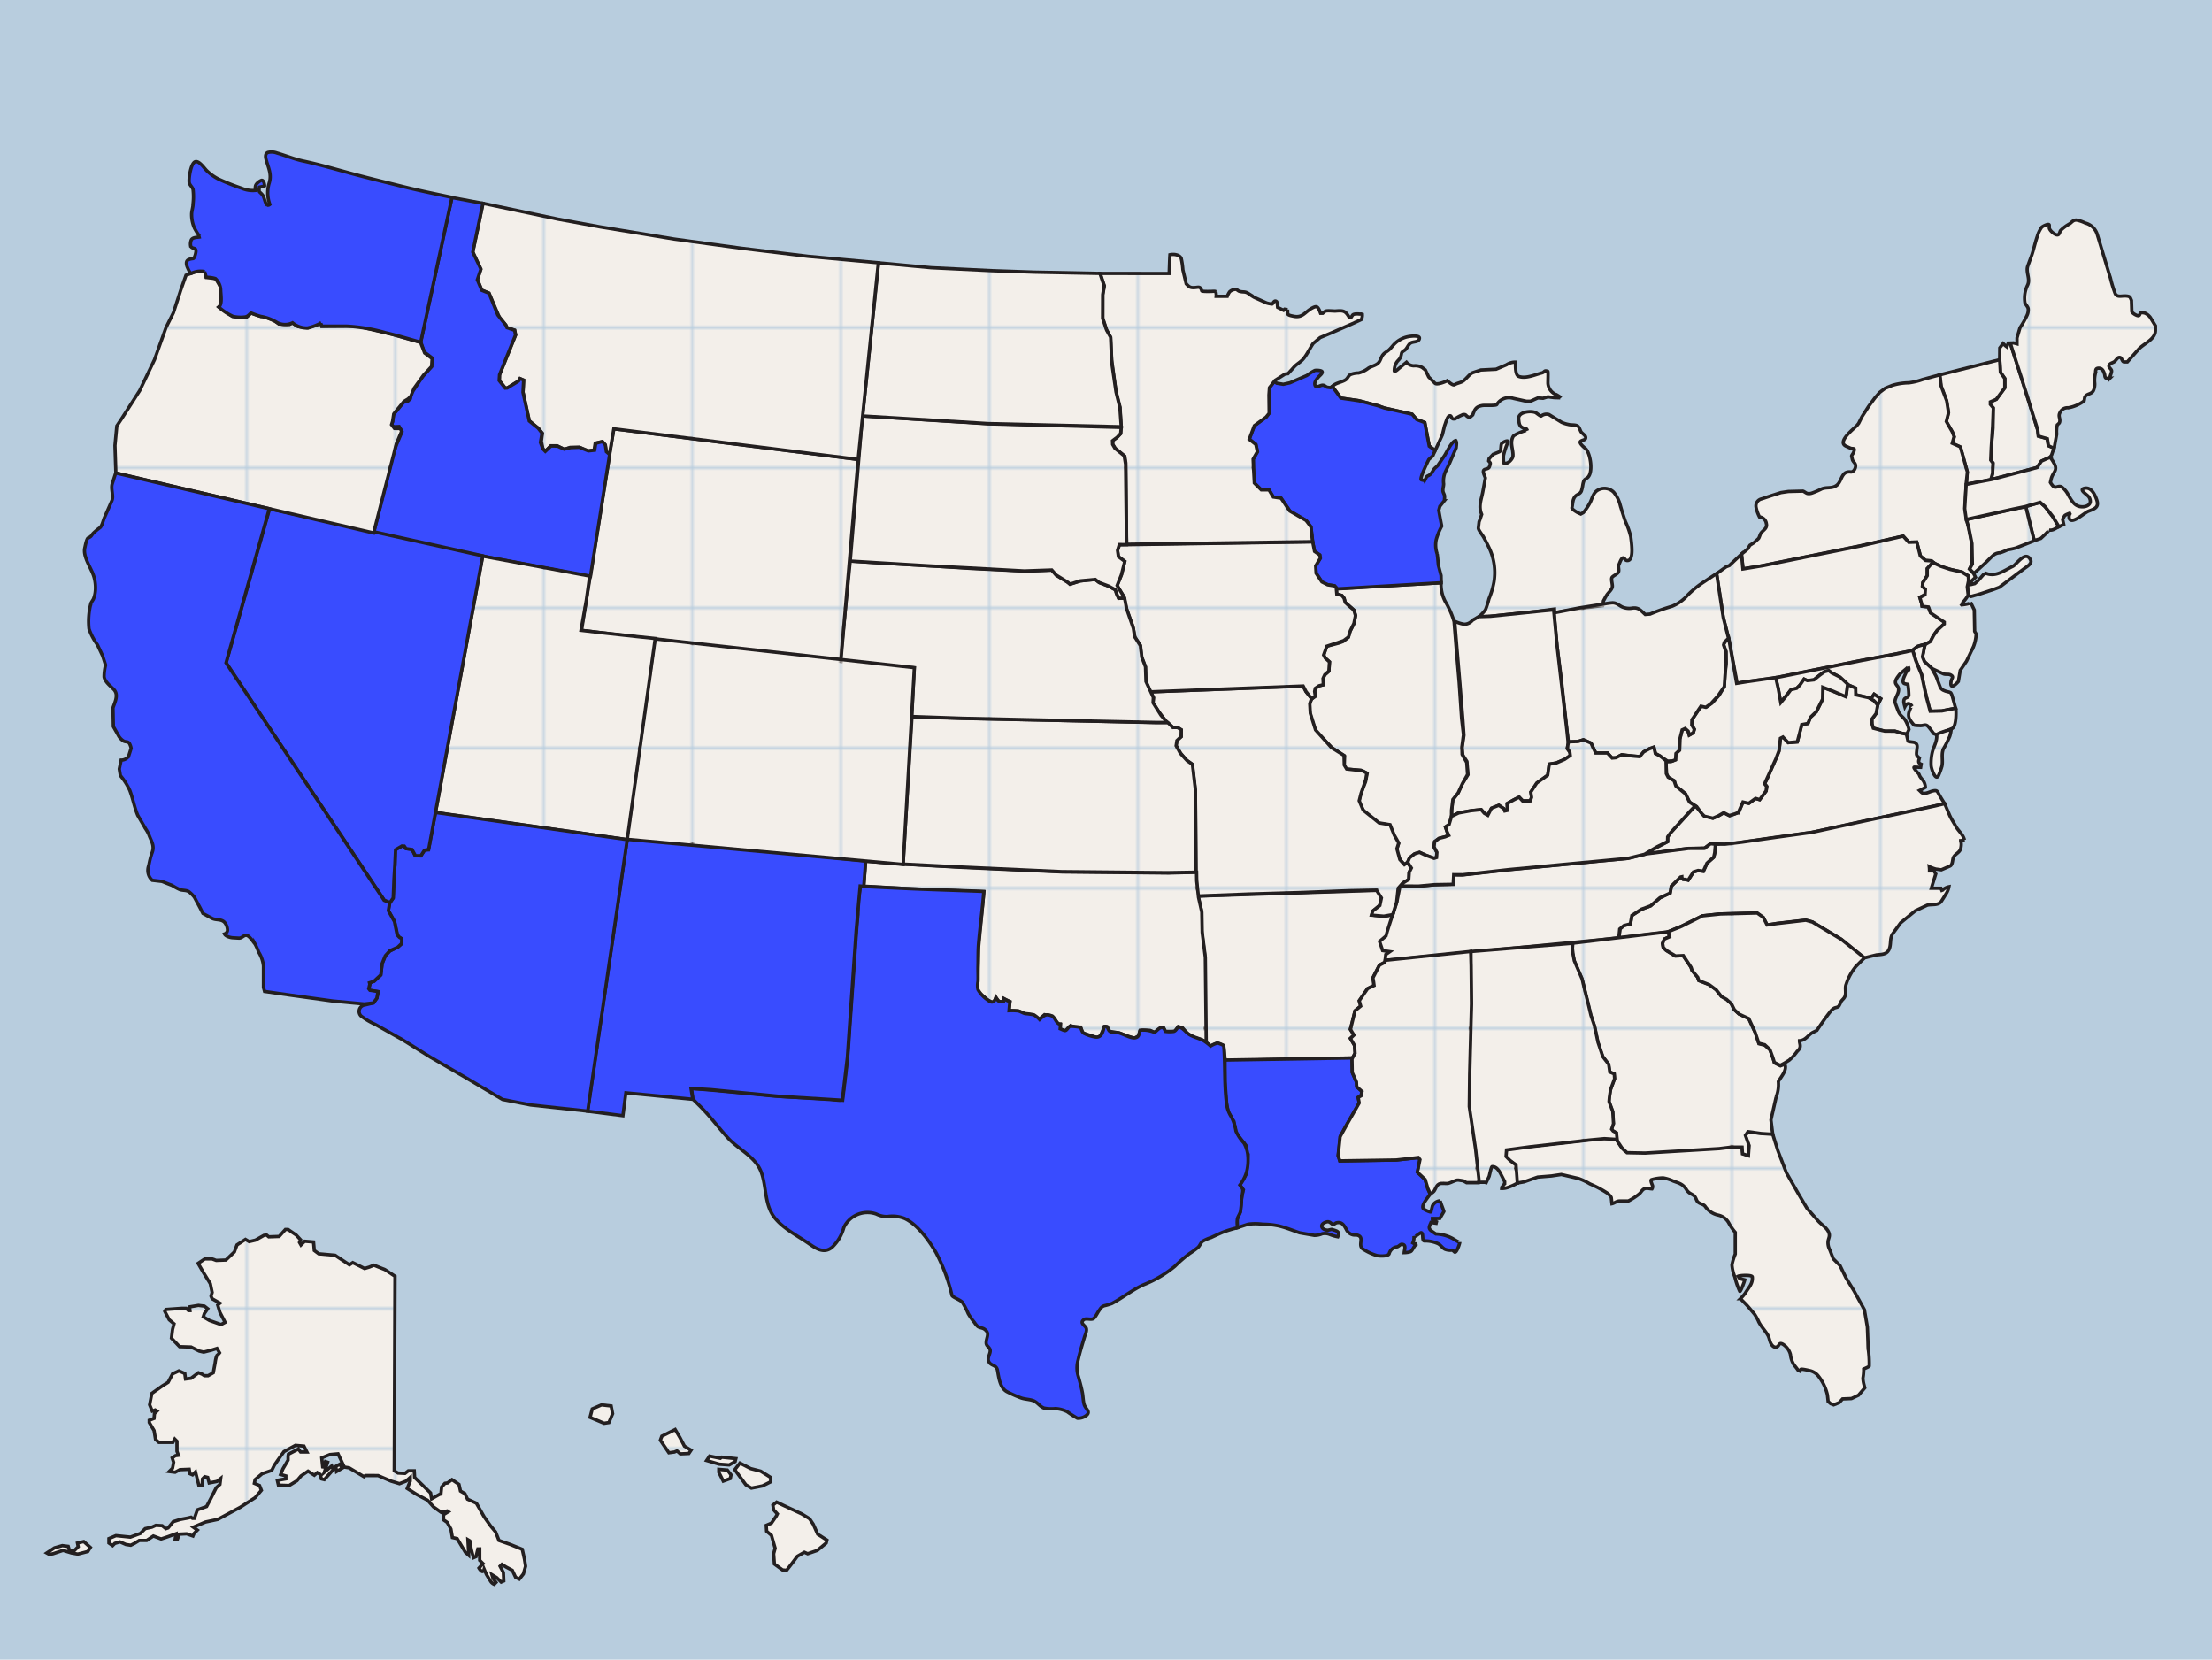 <svg id="Layer_1" data-name="Layer 1" xmlns="http://www.w3.org/2000/svg" xmlns:xlink="http://www.w3.org/1999/xlink" viewBox="0 0 333.119 249.919"><defs><style>.cls-1{fill:none;}.cls-2{fill:#f3efea;}.cls-3{fill:#b8cdde;}.cls-4,.cls-6{fill:#394cff;}.cls-5,.cls-6{stroke:#231f20;stroke-width:0.5px;}.cls-5{fill:url(#New_Pattern_Swatch_1);}</style><pattern id="New_Pattern_Swatch_1" data-name="New Pattern Swatch 1" width="52.35" height="49.225" patternTransform="translate(37.367 28.452) scale(0.422)" patternUnits="userSpaceOnUse" viewBox="0 0 52.35 49.225"><rect class="cls-1" width="52.35" height="49.225"/><rect class="cls-2" width="52.35" height="49.225"/></pattern></defs><title>Origin_and_Scope_of_Community_Property</title><rect class="cls-3" width="333.119" height="249.919"/><rect class="cls-4" x="30.528" y="31.434" width="37.948" height="9.306"/><path id="HI" class="cls-5" d="M88.858,213.438l2.118.888.724-.111.557-1.331-.223-1.165-1.449-.166-1.393.61Zm10.59,3.44,1.282,1.886.836-.111.39-.166.5.444,1.282-.056.334-.5-1-.61-.669-1.277-.725-1.22-2.006,1Zm6.967,3.052.446-.666,1.616.333.223-.167,2.118.222-.112.444-.892.5-1.5-.111Zm1.839,1.776.669,1.331,1.059-.388.112-.555-.558-.721-1.282-.111Zm2.4-.389.78-1,1.616.832,1.505.388,1.5.944v.665l-1.226.61-1.672.333-.836-.5Zm5.741,5.326.557-.444,1.17.555,2.62,1.22,1.171.721.557.832.669,1.5,1.393.888-.112.443-1.337,1.11-1.449.5-.5-.222-1.059.61-.836,1.109-.78,1-.613-.056-1.226-.888-.112-1.554.223-.832-.557-1.942-.725-.61-.056-.888.781-.333.724-1.055.167-.333-.558-.61Z"/><path id="AK" class="cls-5" d="M59.485,192.189l-.112,29.295.558.333,1.059.056.5-.389h.892l.056,1,2.4,2.33L65,225.7l1.171-.665.223-.056.111-1.054.5-.555.39-.055.669-.5,1.059.721.223,1,.669.388.39.832,1.338.61,1.171,2.053.947,1.331.78.943.5,1.276,1.728.61,1.783.721.334,1.5.167,1.054-.334,1.165-.613.777-.557-.278-.5-1.054-.947-.5-.613-.389-.279.278.5.943.056,1.276-.39.166-.669-.666-.724-.444.167.555.446.61-.279.278a1.177,1.177,0,0,1-.446-.333c-.167-.222-.725-1.165-.725-1.165l-.334-.777s-.112.444-.335.333a1.524,1.524,0,0,1-.446-.5l.613-.666-.5-.5v-1.72H71.97l-.279,1.165-.39.167-.334-1.276-.223-1.276-.279-.166.111,1.942v.389l-.5-.444-1.226-2.053-.724-.166-.223-1.277-.557-1-.557-.389v-.777l.724-.444-.167-.111-.892.221-1.17-.832-.892-1-1.672-.887-1.393-.888.446-1.11v-.554l-.613.554-1,.389-1.282-.389-1.951-.832H55.027l-.223.167-2.23-1.332-.724-.111-.948-2-1.226.111-1.226.5.167,1.554.39-1,.334.111-.5,1.5,1.115-.943.223.555-1.338,1.5-.446-.111-.167-.666-.446-.277-.446.388-.947-.61-1.059.721-.613.721-1.17.721-1.616-.056-.167-.721,1.282-.222v-.444l-.78-.222.334-.832.78-1.332v-.61l.056-.277,1.5-.777.334.443h.948l-.446-.887-1.282-.111-1.728.943-.836,1.165-.613.888-.39.777-1.449.5-1.059.888-.111.554.78.333.279.721-.947,1.109-2.229,1.443-2.675,1.442-.724.388-1.839.389-1.839.777.613.444-.5.5-.167.389-.947-.333-1.115.056-.279.777h-.335l.112-.833-1.226.444-1,.333-1.171-.444-1,.666H20.972l-.724.443-.558.278-.724-.111-.892-.389-.78.222-.334.333-.557-.389v-.666l1.059-.444,2.174.222,1.505-.555.724-.721,1-.222.613-.277.947.055.557.444.334-.111.78-.943,1.059-.333,1.171-.222.446-.111.223.167h.279l.446-1.276,1.393-.5.669-1.276.78-1.553.557-.5.111-.888-.557.444-1.171.222-.223-.832-.446-.111-.334.333-.056,1-.5-.056-.5-2-.446.444-.39-.167-.112-.666-1.393.055-.725.389-.892-.111.5-.5.167-.888-.223-.666.5-.333.446-.056-.223-.61v-1.5l-.334-.333-.279.5H23.926l-.5-.444-.223-1.331-.724-1.221v-.333l.724-.277.056-.721.39-.389-.279-.166-.446.166-.39-.943.334-1.72,1.56-1.109.892-.555.669-1.276.948-.444.891.389.112.832.836-.111,1.115-.832.558.222.334.222h.557l.78-.444.279-1.5s.112-1,.334-1.165a1.544,1.544,0,0,0,.334-.333l-.39-.666-.892.278-1.114.278L30,203.451l-1.226-.61-1.728-.055-1.226-1.276.167-1.331.223-.832-.725-.61-.669-1.276.167-.278,2.341-.167h.724l.334.333h.223l-.056-.555,1.337-.222.892.111.5.389-.5.721-.167.5.947.555,1.728.61.613-.333-.78-1.5-.334-1.11.334-.277-1.171-.666-.167-.389.167-.555-.279-1.331-1-1.609-.836-1.443,1-.666h1.115l.613.222,1.449-.056,1.282-1.22.39-1.055,1.282-.832.557.332.947-.221,1.282-.721.39-.055.334.277,1.561-.055.948-1.054h.39l1.226.832.669.721-.167.388.223.389.557-.555,1.338.111.111,1.276.669.5,2.452.222,2.174,1.442.5-.333,1.783.888.725-.222.669-.278,1.672.666ZM7.038,233.856l1.17-.777,1.171-.333.892.111.167.555.669.167.669-.666-.111-.555.948-.222,1,.888-.39.61-1.5.389-.948-.166-1.282-.389-1.5.5-.557.111Zm43.642-12.262.836-.5-.334-.61-.613.333Z"/><path id="FL" class="cls-5" d="M266.949,170.73l.781,2.512,1.286,3.344,1.839,3.218,1.282,2.164,1.672,1.887c.522.585,1.4,1.076,1.642,1.864.139.452-.067.724-.147,1.142a2.226,2.226,0,0,0,.25,1.334l.539,1.373,1,1,.892,1.831,1.226,2,1.561,2.83.446,2.608c.026.627.046,1.254.073,1.88.019.45.017.907.047,1.355a15.225,15.225,0,0,1,.159,2.642c-.01.1-.715.383-.832.441a6.675,6.675,0,0,1-.113,1.364,4.548,4.548,0,0,0,.108.808l.167.666-.947,1.109-1.059.5-1.338.055-.5.555-.836.333-.446-.167-.39-.333s-.107-.963-.111-1a7.119,7.119,0,0,0-1.449-2.941,2.279,2.279,0,0,0-1.3-.723c-.158-.043-1.188-.282-1.261-.165l-.279.443c.092-.157-.681-1.032-.775-1.172a3.68,3.68,0,0,1-.506-1.539,2.628,2.628,0,0,0-1.137-1.529c-.683-.362-.458.327-1.022.438-.332.065-.621-.256-.774-.538-.21-.389-.24-.86-.459-1.245-.387-.681-.949-1.234-1.329-1.929a8.227,8.227,0,0,0-.686-1.252l-.892-1.054c-.375-.443-.821-.855-1.226-1.276a6.578,6.578,0,0,0,.725-.832c.492-.833,1.162-1.411,1.059-2.441-.034-.342-1.835-.247-2.117-.111.037.075.075.149.112.224.11.2.669.263.872.321-.019.177-.655,1.917-.759,1.723a11.092,11.092,0,0,1-.728-2.136,5.913,5.913,0,0,1-.445-1.816,8.019,8.019,0,0,1,.5-1.646v-3.273a7.642,7.642,0,0,1-.921-1.314,2.388,2.388,0,0,0-1.611-1.275,3.187,3.187,0,0,1-1.983-1.295c-.294-.467-1.039-.325-1.312-.983-.284-.683-.348-.647-.95-1a1.649,1.649,0,0,1-.592-.6c-.544-.829-1.045-.912-1.939-1.247a6.006,6.006,0,0,0-1.545-.485,6.478,6.478,0,0,0-1.743.262c-.258.052.129.834.137.9a.659.659,0,0,1-.082.488c-.41-.012-.818-.184-1.207.018-.281.146-.452.513-.689.721a8.9,8.9,0,0,1-1.671,1.091h-1.338c-.413,0-.755.328-1.124.406-.038-.3-.066-.6-.1-.906-.019-.158-.442-.576-.577-.674a16.366,16.366,0,0,0-2.649-1.409,9.376,9.376,0,0,0-1.679-.8l-2.619-.61-1.5.222-2.062.167-2.062.721-1.2.21-.082-2.763-.892-.666-.613-.61.112-1.054,3.511-.443,8.806-1,2.341-.222,1.874.1.892,1.332.5.5,2.792.177,3.731-.222,7.417-.444,1.878-.231,1.761.07.147,1,.77.278.081-1.589-.527-1.432.451-.494,1.915.156Z"/><path id="NH" class="cls-5" d="M308.66,68.9l.3-.37.376-1.129-.876-.313-.167-1.054-1.338-.388-.111-.943-2.508-8.045-1.587-4.991h-.309l-.223.555-.223-.167-.334-.333-.5.666-.016,1.727.108,1.945.668.943v1.387l-1.281,1.737-.892.388V60.9l.39.61v2.941l-.279,3.162-.055,1.664.334.444-.055,1.553-.167.61.334.243,5.788-1.519.749-.207.636-.952Z"/><g id="MI"><path id="MI-" class="cls-5" d="M245.588,80.843a11.708,11.708,0,0,0-.817-2.324c-.285-.837-.557-1.68-.794-2.532a4.84,4.84,0,0,0-.96-1.867,1.972,1.972,0,0,0-2.339-.339c-.7.362-.861,1.122-1.153,1.782a8.73,8.73,0,0,1-1.07,1.618l-.39.222-.5-.222s-.89-.5-.836-.72c.127-.529.085-1.234.477-1.695.311-.365.743-.353.94-.81a5.241,5.241,0,0,0,.2-.825,3.489,3.489,0,0,1,.177-.72c.156-.295.386-.32.616-.547.809-.794.38-3.54-.317-4.272-.1-.1-1.075-.837-.813-1.117.193-.207.66-.175.767-.451.166-.428-.547-.726-.709-1.048-.129-.257-.238-.674-.486-.833-.347-.223-.992-.109-1.411-.234a4.512,4.512,0,0,1-1-.32l-1.895-1.165a1.276,1.276,0,0,0-1.17.22c-.069.1-.732-.459-.843-.511-.681-.321-2.659-.147-2.558.956.09.98.158,1.265,1.166,1.5.054.013.142.233.164.28-.108-.236-2,.576-2.147.839-.568.993.03,1.948-.042,2.961-.031.432-.719,1.2-1.2,1.081l-.223-.055c0-.368-.022-.743,0-1.11a11.4,11.4,0,0,1,.667-2c.122-.454-.836.038-.952.22-.159.249-.028,1.1-.329,1.22l-.947.388-.613.666-.056.333.223.277c.076.094-.1.6-.163.7-.2.282-.669.18-.825.443s.177.875.264,1.134l-.39,2.108c-.217,1.175-.689,2.172-.167,3.385l-.279.832-.111.278-.111.943c-.031.261.632,1.081.784,1.356.289.522.566,1.05.82,1.59a8.68,8.68,0,0,1,.755,5.146,12.134,12.134,0,0,1-.757,2.557,11.856,11.856,0,0,1-.531,1.659,5.33,5.33,0,0,1-1.025,1.068l1.52-.056,7.384-.777,2.509-.339.033.572,2.362-.416,3.551-.516,1.329-.158.047-.2.056-.5c.176-.31.333-.65.535-.943.256-.37.665-.677.794-1.122.111-.384-.266-1.264.008-1.54.214-.216.728-.452.878-.668.251-.365-.068-.836.127-1.22.111-.219.351-1.012.643-1,.245.014.243.366.548.4C246.189,84.56,245.646,81.462,245.588,80.843Z"/><path id="SP-" class="cls-5" d="M200.641,58.184l.247-.2c.41-.331,1.251-.457,1.748-.785.308-.2.407-.59.711-.788a3.36,3.36,0,0,1,1.252-.245,4.018,4.018,0,0,0,1.474-.724c.414-.262.916-.357,1.313-.63.45-.309.5-.758.757-1.206.282-.494.685-.59,1.073-.956.269-.254.488-.555.744-.82a4.008,4.008,0,0,1,2.067-1.127c.238-.057,1.787-.275,1.736.237-.066.656-.928.444-1.343.73s-.511.841-.912,1.094c-.608.385-.339.355-.583,1-.125.33-.419.519-.605.809a2.37,2.37,0,0,0-.346,1.2c-.049.394.586-.191.613-.222l1.222-1a1.5,1.5,0,0,0,1.1.533,2.144,2.144,0,0,1,1.246.241l.5.389.5,1.054.947.943c.292.291,1.575-.212,1.84-.388.162.129.841.779,1.114.61.392-.244.841-.277,1.219-.506.508-.309,1.036-1.148,1.568-1.325l1.17-.388L225.3,55.6l1.561-.666a2.4,2.4,0,0,1,1.383-.4s-.163,1.893.457,2.139c1.032.409,2.485-.254,3.509-.522.445-.117.289-.453.884-.233.081.03-.007,1.7.023,1.887a2.006,2.006,0,0,0,1.1,1.564l.446.222a1.926,1.926,0,0,1,.417.332c-.023-.023-.95-.031-1.111-.054-.289-.041-.578-.075-.867-.112l-.725.222-.78-.055-1.115.5h-.613l-2.007-.444a2.123,2.123,0,0,0-2.452.943c-.153.2-1.838.088-2.142.139-.984.164-1.147.513-1.481,1.415l-.446.389-.167-.055c-.457-.152-.32-.46-.829-.373a5.048,5.048,0,0,0-1.233.651h-.223c-.375,0-.236-.637-.657-.446-.3.137-.544,1.139-.681,1.445l-.334,1.387-1.1,2.4-.405-.355-.473-.354-.67-3.531-1.222-.47-.708-.785-4.178-.941-.985-.353-2.837-.746-2.721-.392Z"/></g><path id="VT" class="cls-5" d="M296.14,72.888l.109-1.834-1-3.7-.222-.111-1-.444.279-1-.279-.721-.931-1.592.334-1.332-.279-1.776-.836-2.219-.278-1.689,9.108-2.31.106,1.9.661.941v1.387l-1.278,1.736-.892.392,0,.384.452.522-.107,2.779-.21,3.177-.079,1.907.334.444-.056,1.569-.167.58.35.25-2.564.517Z"/><path id="ME" class="cls-5" d="M323.108,47.189a2.189,2.189,0,0,1,.716.6l.78,1.276v.666c0,1.393-1.764,1.983-2.564,2.885L320.368,54.5h-.445c-.436,0-.3-.771-.824-.672-.232.044-.5.511-.7.649-.246.166-.732.238-.8.6-.052.288.38.476.4.766s-.256.821-.29,1.146a1.356,1.356,0,0,1-.587-.07c-.164-.132-.124-.395-.184-.582-.137-.428-.324-.884-.851-.893-.582-.01-.451.365-.525.775a4.426,4.426,0,0,0-.12,1.321,2.3,2.3,0,0,1-.207,1.326c-.342.57-1.042.363-1.291,1.013a3.914,3.914,0,0,1-.092.5,5.617,5.617,0,0,1-2.386,1.029,1.221,1.221,0,0,0-1.207.659c-.377.62.062.92-.086,1.5-.059.234-.283.275-.369.48a4.262,4.262,0,0,0-.076,1.325l-.388,2.148-.848-.4-.167-1.054-1.338-.388-.111-.943L304.362,56.7l-1.62-5.024.49-.041.522.141v-.888l.451-1.543A13.084,13.084,0,0,0,305.3,47.4a1.937,1.937,0,0,0,.135-.927c-.05-.312-.5-.713-.5-.957a4.511,4.511,0,0,1,.379-2.523c.519-.979-.295-1.986.068-2.969l.613-1.664c.3-.915.495-1.861.814-2.773a4.467,4.467,0,0,1,.662-1.368c.1-.122,1.143-.675,1.143-.3v.389c0,.4,1.063,1.326,1.393,1,.218-.217.165-.4.319-.608a6.076,6.076,0,0,1,1.352-1c.371-.266.532-.582,1.047-.56a5.161,5.161,0,0,1,1.3.44,2.54,2.54,0,0,1,1.809,1.713c.672,2.2,1.328,4.411,2,6.614a18.764,18.764,0,0,0,.7,2.288c.295.647.987.317,1.672.378.574.051.568.15.784.666,0,0,.055,1.648.055,1.664.006.235.785.694,1.018.635s.146-.344.316-.421A1.206,1.206,0,0,1,323.108,47.189Z"/><path id="RI" class="cls-5" d="M306.34,81.413l-1.274-5.133,2.162-.633.756.661,1.14,1.483.926,1.511c-.459.247-.935.658-1.48.5.12.034-1.128,1.2-1.226,1.276Z"/><path id="NY" class="cls-5" d="M291.277,84.793l-.39-.333-.892-.055-.78-.666-.562-2.1-1.193.031-.842-.929-6.684,1.5-14.826,3-2.6.421-.254-2.22.492-.386.445-.389.334-.555.613-.388.668-.609c.146-.133.243-.637.391-.835.379-.506.979-.715.812-1.432a1.158,1.158,0,0,0-1.035-1.007,5.219,5.219,0,0,1-.518-1.467,1.079,1.079,0,0,1,.852-1.252l1.5-.5,1.394-.444,1.114-.166,2.174-.055c.158,0,.486.306.694.349a1.373,1.373,0,0,0,.709-.064,12.13,12.13,0,0,0,1.439-.617c.727-.316,1.538-.008,2.253-.534.659-.485.666-1.449,1.319-1.892a1.33,1.33,0,0,1,.831-.126c.443,0,.723-.558.709-.953-.014-.413-.405-.573-.486-.933l-.111-.5c-.023-.1.243-.419.283-.528.319-.86-.049-.488-.507-.694l-.611-.276c-1.47-.665,1.308-2.714,1.67-3.164l.223-.277.5-1,1-1.554.947-1.276.725-.832.833-.627,1.061-.427a8.917,8.917,0,0,1,2.508-.386,9.9,9.9,0,0,0,2.063-.5l2.608-.711.179,1.709.836,2.219.278,1.775-.334,1.332.892,1.554.279.721-.279,1,1,.444.223.111,1.059,3.773-.185,1.737-.167,3.717.279,1.887.279,1.221.5,2.5V84.9l-.391.777.634.684.275.576-.669.61.111.444.446-.111.5-.444.78-.888.39-.222c1.494.6,2.729-.408,4.069-1.054.565-.276,1.939-2.5,2.669-.924.247.533-.6,1-.942,1.257l-1.338,1L301.1,88.434l-.892.333-2.007.666-1.393.389-.405-.183-.084-1.266.167-.943-.056-.721-.97-.583-1.56-.333-1.338-.388Z"/><path id="PA" class="cls-5" d="M289.465,97.13l.451-.093.8-.43.418-.852.557-.777,1.114-1.054v-.277l-.836-.555-1.227-.832-.334-.888-.947-.111-.056-.389-.279-.943.781-.389.056-.832-.446-.444.056-.555.669-1.054V85.6l.93-.908-.318-.232-.869-.066-.791-.666-.535-2.1-1.208.034-.846-.928-6.237,1.441-14.826,3-3.066.5-.214-2.238-1.849,1.739-.446.166-1.449,1.033,1,6.568.855,3.339,1.232,6.61,1.127-.219,4.117-.516,13.076-2.631,5.13-.969L287.924,98l.092-.082.725-.555Z"/><path id="NJ" class="cls-5" d="M291.035,84.7l-.8.938v1.054l-.669,1.054-.056.555.446.444-.056.832-.78.389.278.943.056.388.947.111.334.888,1.226.832.836.555v.277l-1.028.926-.558.777-.5.943-.78.444-.159.55-.084.416-.21.895.377.77,1.115,1,1.672.777c.344.162.792,0,1.123.179.549.3.135.483.059.977-.2,1.295.671.506,1.1.009l.278-1.664.948-1.387,1.06-2.22a5.906,5.906,0,0,0,.39-1.886l-.223-.389-.056-3.218-.556-1.162c.108.226-1.224.372-1.34.385l-.167-.166c.15.149,1.136-1.112,1.136-1.374l-.132-1.179.2-.943-.041-.676-.967-.6-1.756-.4-1.427-.474Z"/><path id="DE" class="cls-5" d="M289.639,98.361l.127-.737.129-.58-.56.136-.556.161-.761.605.593,1.731.78,1.942.725,3.329.557,2.164,1.728-.055c.7-.134,1.4-.3,2.106-.4,0,0-.492-1.829-.553-1.977-.192-.47-.184-.407-.675-.526-.409-.1-.93-.256-1.1-.707l-.613-1.609-.669-1.221-1.085-.985-.3-.72Z"/><path id="MD" class="cls-5" d="M294.522,106.645l-2.072.413-1.773.04-.636-2.376-.664-3.147-.887-2.124-.445-1.509-2.588.557-5.129.969-12.912,2.592.39,1.72.334,1.942.111-.111.725-.832.781-.9.836-.211.5-.5.613-.888.446.222,1-.111.892-.721.692-.5.636-.167.567.388,1,.5.669.61.418.527,1.421.583v1l1.9.444.394.186.487-.7.994.676-.441.852-.264,1.367-.613.888v.721l.223.61,1.746.465,1.487-.021,1.059.333.723.111a6.456,6.456,0,0,0,.338-.7,4.928,4.928,0,0,0-.549-1.391c-.307-.478-.766-.7-1-1.239-.19-.431-.34-.885-.509-1.325-.182-.476.273-1.112.41-1.551a1.324,1.324,0,0,0,.062-.741c-.08-.293-.4-.493-.443-.788-.061-.422.369-.921.594-1.227.117-.159,1.368-1.116,1.342-1.187a.843.843,0,0,1,.073.47c-.064.172-.358.233-.423.416-.128.364-.633,1.167-.375,1.561.1.147.5.18.654.211a12.049,12.049,0,0,1,.145,1.637c-.11.453-.51.305-.681.611s0,.8.085,1.122c.331-.639.718-.6,1.1-.053-.132-.186-.476.861-.488.9-.217.814.258,1.271.726,1.883.078.1.752.1.881.111.659.051.888-.332,1.35.2.276.321.522.678.782,1.013l.469.184,2.294-.96C294.708,109.4,294.586,106.632,294.522,106.645Z"/><path id="VA" class="cls-5" d="M291.63,111.317a2.7,2.7,0,0,0,.032-.654c-.016-.211,1.9-.8,2.174-.786a5.1,5.1,0,0,1-.215,1.016,18.787,18.787,0,0,1-.983,1.944c-.308.838,0,1.72-.2,2.576a11.085,11.085,0,0,1-.441,1.221c-.445,1.231-1.146-.856-1.176-1.308a6.9,6.9,0,0,1,.183-2.07C291.169,112.594,291.516,111.992,291.63,111.317Zm1.233,9.727-20.057,4.316-12.9,1.812-2.3-.129-.891.662-2.53.075-2.89.335-3.763.554,3.609-1.926,0-.712.524-.737,3.639-3.947,1.361,1.537,1.3.331.876-.391.772-.45.875.461,1.349-.49.648-1.564.9.185.984-.731.62.169.975-1.262.12-.715-.332-.438.346-.641,1.818-4.213.213-1.969.424-.179.751.838,1.357-.1.665-2.6.963-.193.362-.941.89-.806.956-1.955.029-1.739L277.9,104.8c.235.117.287-1.733.287-1.733l1.26.549.023,1.008,1.995.446.735.4.572.705-.226,1.252-.671.889.038.707.2.636,1.717.435,1.535.014,1.058.329.67.106.246,1.06c.031.108.88.142,1.008.21.54.288.353.747.3,1.3-.055.584-.065.648.413,1.029-.114.457-.262.738.259.934l-.076.475-.929-.033c-.341-.012.519.872.549.9.2.21.167.31.294.53a6.879,6.879,0,0,0,.445.57,2,2,0,0,1,.352,1.044,8.862,8.862,0,0,1-.88.474c.364.345.383.464.831.423.414-.038.842-.293,1.258-.371.563-.1.585.076.838.526C292.273,120.1,292.578,120.571,292.863,121.044Z"/><path id="WV" class="cls-5" d="M267.421,102.029l.384,1.7.373,2.07.735-.885.78-1.054.875-.211.5-.5.613-.888.5.222,1-.111.892-.721.692-.5.637-.167.449.349,1.256.625.668.61.474.444-.262,1.907-2.012-.872-1.464-.557-.034,1.777-.948,1.9-.872.833-.411.944-.912.172-.309,1.236-.36,1.356-1.369.117-.8-.837-.37.192-.218,1.877-.465,1.213-1.71,3.76.309.4-.071.655-.969,1.333-.623-.187-1.023.741-.876-.2-.69,1.564a7.1,7.1,0,0,1-1.352.47c-.055-.005-.851-.429-.851-.429l-.805.473-.831.359-1.291-.305-.386-.4-.756-1.037-1.083-.683-.59-1.243-1.478-1.19-.223-.777-.892-.5-.279-.555-.083-1.8.752-.028.669-.277.056-.943.558-.5.056-1.72.334-1.332.446-.222.446.389.167.61.613-.333.167-.555-.391-.61v-.832l.334-.444.781-1.165.446-.5.724.166.78-.555,1.059-1.165.78-1.332.111-1.942.167-1.72V98.1l-.39-1.054.334-.5.443-.444,1.2,6.8,1.6-.258Z"/><path id="OH" class="cls-5" d="M258.505,86.366l-2.1,1.391a14.568,14.568,0,0,0-2.306,1.917,6.091,6.091,0,0,1-2.307,1.627,30.6,30.6,0,0,0-3.3,1.171l-.725.055c-.649-.585-.994-1.076-1.9-.963a2.719,2.719,0,0,1-1.507-.14c-.57-.25-.9-.666-1.552-.651a12.092,12.092,0,0,0-1.394.2l-3.511.555-3.864.75.446,5.021.612,4.716.892,8.045.2,1.658,1.421-.044.837-.277,1.159.516.714,1.5,1.772-.006.652.727.607-.022.875-.461.864.127,1.869.166.6-.732.809-.444.714-.234.222.943.613.333,1.2.8.752-.028.459-.169.063-.948.547-.5.034-1.645.353-1.41.448-.206.455.394.186.582.592-.356.151-.5-.385-.653.023-.794.258-.368.742-1.135.362-.53.725.166.78-.555,1.059-1.165.955-1.4.111-1.735.167-1.72-.061-1.821-.33-.994.121-.409.622-.6-.789-3.105Z"/><path id="IN" class="cls-5" d="M218.6,122.966l.023-.981.167-1.554.78-1,.612-1.332.892-1.442-.167-2-.613-.943-.112-1.11.279-1.886-.167-2.386-.446-5.493-.445-5.271s-.333-4-.335-4.022a5.165,5.165,0,0,0,1.446.455,1.583,1.583,0,0,0,1.229-.594l.975-.555,1.756-.055,7.58-.777,1.922-.183.518,5.476,1.466,12.644.207,1.981-.128.777.423.616.033.471-.869.549-1.22.532-1.1.189-.206,1.671-1.577,1.137-.964,1.376.111.816-.2.526h-1.147l-.547-.555-.86.433-.925.516.056,1.049-.412.088-.161-.349-.747-.516-1.121.46-.534,1.032-.5-.278-.5-.549-1.539.166-1.928.333Z"/><path id="IL" class="cls-5" d="M218.586,123.094l.011-1.108.2-1.595.8-1,.643-1.4.77-1.371-.128-1.8-.692-1.216-.033-1.148.24-1.809-.285-2.464-.368-5.415-.446-5.154-.318-3.995-.094-.316a13.006,13.006,0,0,0-1.229-2.708,5.543,5.543,0,0,1-.634-2.838l-15.789.892.079.814.788.235.316.392.158.628,1.34,1.177.236.785-.236,1.177-.631,1.255-.237.863-.788.628-.631.235-1.813.471-.236.628-.237.706.237.471.63.549-.079,1.412-.63.55-.237.549v.942l-.631.157-.551.392-.079.471.079.706-.591.451-.355.961.158,1.255.788,2.511,2.522,2.589,1.892,1.255-.079,1.491.316.471,2.207.157.946.471-.237,1.256-.789,2.04-.236,1.1.789,1.334,2.207,1.8,1.576.235.709,1.726.709,1.1-.315,1.02.551,1.413.63.706.488-.3.313-.712.763-.6.735-.211.9.405,1.251.472.41-.1.069-.775-.444-.828.1-.815.634-.463,1.042-.278.434-.158-.211-.476-.273-.808.494-.336Z"/><path id="CT" class="cls-5" d="M306.34,81.4,305.072,76.3l-1.627.316-7.319,1.628.345,1.107.5,2.5.061,3.077-.42.746.662.663,1.473-1.34c.466-.421.89-.887,1.357-1.307a1.59,1.59,0,0,1,1.1-.443,9.561,9.561,0,0,0,1.15-.465,9.531,9.531,0,0,0,1.3-.283C303.8,82.424,306.354,81.456,306.34,81.4Z"/><path id="WI" class="cls-6" d="M217.043,87.753l-.023-1.084-.407-1.554c-.06-.565-.095-1.139-.179-1.7a4.043,4.043,0,0,1-.145-2.147,9.753,9.753,0,0,1,.827-2.033l-.224-1.165-.223-1.221.167-.61.669-.833a4.689,4.689,0,0,0,.042-.7c-.028-.281-.219-.5-.245-.769-.035-.357.109-.711.107-1.071a3.451,3.451,0,0,1,.293-1.894l.594-1.215,1-2.33c.025-.348.141-.778-.061-1.087-.627.094-1.387,1.817-1.722,2.308l-.948,1.387c-.162.237-.455.388-.623.639-.352.527-.387.767-1,1.025-.117.048-.318.544-.39.665a4.024,4.024,0,0,1-.5-.111c-.349-.109.986-2.767,1.114-3.052l.613-.555.342-.809-.883-.653-.681-3.558-1.223-.461-.671-.792-4.182-.934-.991-.348-2.832-.744-2.73-.4-1.3-1.761-.259.19-.413-.055c-.353-.046-.438-.363-.858-.312-.356.044-.877.464-1.051.033-.2-.5.29-1.02.593-1.359.132-.147.575-.479.46-.724-.1-.21-.961-.227-1.114-.165a7.152,7.152,0,0,0-1.166.742l-2.564,1.11-1,.222-1-.166-.339-.3-.73.973-.079.941v2.9l-.394.549L188.9,64.107l-.788,2.04.158.078.867.706.236,1.1-.631,1.1v1.334l.158,2.275,1.025,1.02h1.182l.631,1.1,1.182.157,1.34,1.962,2.443,1.412.71.942.315,2.55.236,1.138.788.549.079.471-.709,1.177.079,1.1.867,1.334.867.392,1.025.157.463.474Z"/><path id="NC" class="cls-5" d="M292.864,121.025l.718,1.685c.255.6.645,1.166.959,1.735.38.69,1.125,1.244,1.292,2.035a2.454,2.454,0,0,1-.8.116c.491-.034.293,1.018.223,1.245-.174.561-.806.739-1.063,1.241-.2.381-.084,1.139-.553,1.342l-1.282.555-.836-.111a5.7,5.7,0,0,1-.98-.371,4.42,4.42,0,0,1,.033.648h.668l.279.444-.668,2.164H292.3l.222.554c-.153-.4.711-.725.976-.775a2.889,2.889,0,0,1-.419,1.053c-.242.38-.473.771-.726,1.145-.444.656-1.4.407-2.116.576l-1.784.832-2.229,1.831-1.171,1.609c-.462.635-.262,1.472-.487,2.18-.311.983-1.079.946-1.965,1.037l-1.88.459-3.429-2.815-4.348-2.607-1-.278-4.348.5-1.474.257-.557-1.11-1.024-.726-5.685.166-2.508.278-3.121,1.554-2.118.888-7.3.888.172-1.392.613-.5.947-.222.223-1.276,1.449-.943,1.338-.5L250,135.2l1.505-.721.223-1.054,1.337-1.331.224-.055s0,.388.278.388a3.043,3.043,0,0,1,.669.111l.78-1.22.725-.222.781.111.557-1.221,1-.888.167-.721.065-1.252,1.474-.008,2.482-.293,5.433-.774,5.218-.716,7.462-1.62,6.89-1.462,3.853-.825Z"/><path id="DC" class="cls-5" d="M282.809,106.105l-.641-.626-.425-.235.5-.694,1,.669Z"/><path id="MA" class="cls-5" d="M314.523,76.977c-.613.24-2.059,1.64-2.7,1.336-.381-.182-.246-.952.078-1.116-.218.111-.89.3-1,.5l-.279.5.167.777-.713.343-.947-1.554-1.171-1.5-.714-.622-2.253.644-1.755.361-7.128,1.576-.23-1.636.222-3.634,1.479-.305,2.341-.444,6.084-1.592.78-.222.66-.96,1.286-.57a4.812,4.812,0,0,1,.557.831c.721,1.186-.148,1.351-.394,2.458l-.112.5a2.913,2.913,0,0,0,.473.621c.384.271.749-.212,1.221.05a3.44,3.44,0,0,1,1.033,1.278c.436.726.867,1.576,1.8,1.7.967.131,1.869-.388,1.319-1.393-.238-.434-1.677-1.149-.727-1.377,1.05-.251,1.606.995,1.87,1.775C316.149,76.422,315.394,76.636,314.523,76.977Z"/><path id="TN" class="cls-5" d="M245.18,129.241l-17.891,1.72-5.434.61-1.593.176-1.334-.01-.076,1.407-2.822.091-2.4.222-2.789-.043-.488,2.428-.585,1.881-1.135.944-.465,1.5-.112.888-1.393.777.5,1.22-.334,1.5-.334.271,37.29-3.572.139-1.357.624-.512.977-.257.232-1.275,1.413-.928,1.4-.513,1.408-1.225,1.529-.7.179-1.053,1.4-1.367.19-.04s.011.388.29.388a2.814,2.814,0,0,1,.669.122l.78-1.231.714-.222.784.1.551-1.213,1.019-.907.146-.665.106-1.274-.74-.069-.9.7-2.411.01-6.33.819Z"/><path id="AR" class="cls-5" d="M209.72,137.752l-1.372.246-1.763-.218.145-.55,1.027-.881.325-1.255-.63-1.02-27.036.863.552,2.354v2.824l.473,3.766.078,12.985.789.667,1.024-.471.946.393.234,2.256,19.177-.391.4-.717-.1-1.218-.63-1.02.551-.51-.551-.862.236-.862.472-1.923.868-.708-.236-.784,1.261-1.843.946-.47-.04-.513-.119-.626.985-1.922.829-.431.132-1.176.61-.426-1.084-.166-.462-1.377.967-.815.19-.693.441-1.388Z"/><path id="MO" class="cls-5" d="M197.52,105.168l-.869-1.06-.394-.785-22.189.824-.788.039.433.863-.079.785.868,1.334,1.064,1.412,1.065.941.745.078.516.314v1.02l-.631.549-.158.784.709,1.177.867,1.02.867.628.473,4,.108,12.38.078,1.609.158,1.847,7.735-.3,8-.235,7.173-.275,4.018-.079.748,1.176-.236,1.135-1.065.825-.2.631,1.855.157,1.343-.236.593-1.886.224-2.01.723-.877.895-.51.018-1.047.351-.664-.584-.873-.459.338-.687-.764-.443-1.634.276-.864-.67-1.176-.632-1.571-1.654-.274-2.4-1.922-.593-1.412.275-1.1.71-2.079.158-.983-.672-.354L202.8,115.8l-.355-.588-.038-1.452-1.892-1.177-2.4-2.667-.788-2.511-.079-1.45Z"/><path id="GA" class="cls-5" d="M236.773,142.041v.749l.056.721.223,1.165,1.171,2.719.836,3.384.5,2.108.558,1.664.5,2.386.724,2.164.892,1.165.167,1.165.669.278.056.721-.613,1.665-.167,1.109-.056.666.558,1.5.111,1.831-.278.832.223.278.5.278.07,1.1.77,1.15.776.742,2.731.055,3.73-.222,7.417-.444,1.877-.232,1.578.01.056,1,.892.278.111-1.5-.558-1.554.391-.555,2.007.278,1.716.109-.267-2.162.78-3.44a5.146,5.146,0,0,0,.334-2.33c.372-.694,1.378-1.744.973-2.6-.221.06-.44.151-.658.23l-.892-.444-.223-.721-.445-1.22-.781-.721-.892-.222-.557-1.664-1.008-2.174-1.449-.666-.725-.666-.446-.888-.724-.666-.78-.444-.781-1-1.059-.777-1.561-.61-.167-.5-.836-1-.167-.5-1.17-1.705-1.214.033-1.294-.809-.49-.444-.111-.61.3-.666.768-.382-.219-.72Z"/><path id="SC" class="cls-5" d="M268.716,160.1l-.613.333-.891-.444-.223-.721-.446-1.221-.781-.721-.891-.222-.558-1.665-.948-2.053-1.449-.666-.725-.666-.446-.888-.724-.666-.78-.444-.78-1-1.059-.777-1.56-.61-.167-.5-.836-1-.167-.5L253.5,143.9l-1.171.055-1.393-.832-.446-.444-.111-.61.279-.666.78-.333-.176-.786,1.988-.8,3.143-1.575,2.681-.278,5.556-.145.909.644.579,1.152,1.483-.209,4.348-.5,1,.277,4.347,2.607,3.485,2.787c-.437.438-.877.874-1.31,1.316a8.12,8.12,0,0,0-1.45,2.666c-.251.594.094,1.336-.243,1.948-.13.235-.35.388-.495.608a7.393,7.393,0,0,1-.341.7c-.215.258-.464.194-.733.337a2.005,2.005,0,0,0-.612.572c-.68.866-1.365,1.854-1.979,2.771l-.558.277c-.765.382-1.109,1.23-2.061,1.277-.01.293.129.572.1.865-.032.359-.253.532-.489.791a7.087,7.087,0,0,1-1.175,1.284Z"/><path id="KY" class="cls-5" d="M255.288,121.353l-.791.824-1.234,1.371-1.7,1.876-.419.589-.021.721-1.51.742-1.95,1.166-2.494.617-17.883,1.681-5.434.61-1.593.176-1.334-.01-.078,1.449-2.82.049-2.4.222-2.754-.02.417-.453.862-.529.079-1.1.315-.628-.554-.871.276-.655.78-.61.725-.221.947.443,1.226.444.39-.111.056-.777-.446-.833.112-.777.668-.5.892-.222.557-.222-.278-.61-.223-.665.519-.342c0-.013.432-1.209.427-1.255l1.053-.508,1.834-.333,1.549-.166.48.558.527.3.549-1.067,1.1-.44.76.509.142.343.4-.09-.056-1.014,1.079-.6.741-.368.528.57,1.144-.015.2-.54-.126-.777.9-1.372,1.647-1.18.243-1.66,1.008-.156,1.307-.565.843-.586-.069-.537-.393-.5.2-1.028,1.443-.04.793-.256,1.154.49.708,1.5,1.77,0,.707.758.557-.051.9-.439,1.806.2.888.075.582-.706.9-.489.649-.243.223.974.7.363.911.715.04,1.947.278.54.893.534.266.787,1.434,1.18.623,1.244Z"/><path id="AL" class="cls-5" d="M222.642,178.031l-.514-4.916-.947-6.435.056-4.827.279-10.652-.056-5.715.057-2.2,15.337-1.242-.051.749.056.721.224,1.165,1.17,2.718.836,3.385.5,2.108.557,1.664.5,2.386.725,2.164.892,1.165.167,1.165.669.278.055.721-.613,1.664-.167,1.11-.056.666.558,1.5.111,1.831-.279.832.223.278.5.277.113.992-1.929-.121-2.341.222-8.806,1-3.59.483-.076.987.613.61.892.666.2,2.723a7.08,7.08,0,0,1-1.357.633,2.611,2.611,0,0,1-1.244.157c.231.033.532-.574.69-.684v-.333l-.591-1.146c-.253-.492-.661-1.147-1.3-1.1-.132.01-.393,1.3-.447,1.465l-.446.943-.223-.055Z"/><path id="LA" class="cls-6" d="M214.6,177.6l-1.132-1.086.348-1.888-.228-.306-3.194.345-8.629.158-.236-.822.315-2.9,1.143-2.04,1.735-2.983-.2-.823.433-.233.158-.67-.788-.705-.038-.666-.631-1.492-.05-2.176-19.126.318.01,3.285.236,3.217.236,1.333.867,1.413.315,1.726,1.5,1.883.079,1.1.236.235-.236,2.9-1.025,1.726.552.706-.237.863-.236,2.511-.473,1.1.042,1.241,1.616-.522a8.124,8.124,0,0,1,2.212.007,11.567,11.567,0,0,1,2.423.257c1.056.249,2.083.677,3.109,1.028l2.23.389a2.941,2.941,0,0,0,1.177-.243,1.976,1.976,0,0,1,1.219.132,6.164,6.164,0,0,0,1.131.324c.352-.848-.153-.857-.85-1.1-.141-.049-.514.116-.7.106-.849-.044-1.277-.8-.348-1.174.562-.226.7-.027,1.159.344.046.037.447-.259.519-.277.837-.2,1.145.333,1.493.973a1.5,1.5,0,0,0,1,.834c.233.059.516,0,.739.069,1.091.356-.135,1.576.875,2.134a8.364,8.364,0,0,0,2.016.922c.327.079,1.661.153,1.832-.268a1.4,1.4,0,0,1,1.222-1.055c.238-.059.45-.391.7-.377.728.038.37.82.344,1.256.218,0,.907-.049,1.077-.238.3-.329.455-.91.892-1.084a1,1,0,0,1-.668-.141,2.058,2.058,0,0,0,.171-1.025c.094.268.947-.561,1.1-.518.372.1.058,1.241.46,1.241a4.722,4.722,0,0,1,2.083.419c.393.2.62.617,1,.82a2.126,2.126,0,0,0,1.093.148c.1,0,.32.232.4.3.307.148.773-1.332.774-1.515,0,.152-.892-.42-.964-.47a5.774,5.774,0,0,0-2.659-.752c-.216-.15-.433-.3-.647-.452-.552-.4-.3-.724-.078-1.268l.78.111.056-.222-.613-.333v-.166h1.114l.613-1.054c.015-.025-.53-1.388-.558-1.609a1.381,1.381,0,0,0-1.17.777l-.223.888c-.032.128-1.052-.339-1.15-.474-.392-.545.748-1.707,1.025-2.206l-.365-.828Z"/><path id="MS" class="cls-5" d="M222.729,177.663l-.087.431h-1.784l-.5-.278-.724-.111c-.39-.06-1.109.4-1.5.484-.459.1-1.02-.109-1.445.118-.477.256-.485.935-.9,1.23l-.38.267-.387-.854-.394-1.334-1.182-1.1.394-1.9-.236-.314-.631.079-2.73.3-8.463.129-.266-.764.3-2.875,1.075-1.947,1.8-3.139-.153-.835.426-.225.15-.659-.8-.714-.039-.735-.634-1.414-.037-2.046.457-.852-.077-1.172-.61-1.058.526-.509-.541-.858.158-.567.544-2.24.857-.7-.221-.813,1.261-1.819.976-.466-.076-.575-.1-.577.991-1.91.809-.423.053-.307,12.874-1.332.064,2.157.056,5.715-.278,10.652-.056,4.827.948,6.436Z"/><path id="IA" class="cls-5" d="M201.227,88.513l.091.956.767.2.329.42.172.637,1.307,1.153.236.821-.232,1.175-.546,1.109-.276.941-.749.55-.592.2-1.924.638-.479,1.321.251.471.635.577-.1,1.385-.608.528-.266.564.043.953-.65.157-.56.379-.1.464.1.726-.535.383-.852-1.075-.436-.841-22.663.863-.316.057-.708-1.55-.079-2.275-.552-1.412-.236-1.8-.788-1.255-.316-1.648-.946-2.589-.394-1.844-.473-.745-.552-.941.674-1.662.473-1.962-.946-.706-.157-.942.316-.863h.591l28.5-.436.288,1.436.777.536.088.489-.7,1.163.066,1.1.867,1.3.872.444,1.062.172Z"/><path id="MN" class="cls-5" d="M168.834,64.228l-.158-2.9-.63-2.511-.631-4.629-.158-3.374-.63-1.177-.552-1.726V44.377l.236-1.334-.628-1.871,10.389.012c.036-.918.054-1.889.115-2.823.57-.129,1.443-.028,1.7.545a11.08,11.08,0,0,1,.25,1.723l.5,2.108c.388.386.526.573,1.075.573.733,0,1.041-.313,1.266.481.039.137,1.237.09,1.372.094s.63-.067.735.03a1.943,1.943,0,0,1,.066.708h1.672a2.855,2.855,0,0,1,.361-.689,1.429,1.429,0,0,1,.942-.361c.164.024.342.239.523.293.561.168.815-.008,1.311.3a8.631,8.631,0,0,0,.933.62l1.839.832a4.159,4.159,0,0,0,.836.166c.129.026.3-.7.685-.366.126.108.122.688.151.865l.892.444.167-.166.446.055a5.654,5.654,0,0,0,.03.689c.132.189.607.258.822.306,1.42.317,1.718-.609,2.8-1.2.646-.354.851-.313,1.139.319l.167.444h.334l.334-.277c.231-.191,1.265-.035,1.6-.061,1.193-.093,1.465-.058,2.082,1h.223l.246-.372c.151-.228.8-.2,1.02-.17.183.022.343-.07.451.1a1.412,1.412,0,0,1-.151.726l-1.358.63-3.187,1.394-1.647.689-1.058.888c-.507.741-.925,1.669-1.495,2.344-.374.443-.97.745-1.382,1.2l-.914,1.007-.445.055-1.492.946-.85,1.1-.079,1.1.033,2.761-.474.579L188.9,64.1l-.769,2.053.99.767.235,1.107-.64,1.112.059,1.286.127,2.31,1.044,1.03H191.1l.653,1.075,1.165.173,1.33,1.946,2.443,1.413.739.987.231,2.21-28,.393-.116-12.244-.158-1.02-1.419-1.177-.393-.628v-.55l.709-.549.473-.471Z"/><path id="OK" class="cls-5" d="M136.117,130.122l-5.752-.437-.3,3.759,7.056.4,11.052.448-.805,8.38-.158,6.12.079.55,1.5,1.255.709.392.237-.078.237-.706.473.628h.709v-.471l.946.471-.158,1.334,1.419.078.867.392,1.419.235.867.628.788-.706,1.182.235.867,1.177h.315v.785l.788.235.788-.784.631.235h.867l.315.863,2.172.714.473-.236.631-1.412h.394l.394.706,1.418.236,1.261.47,1.025.314.631-.314.236-.863h1.5l.709.314.946-.706h.394l.237.549h1.419l.551-.706.631.157.709.863,1.1.628,1.1.313.669.384-.134-12.773-.473-3.766-.055-3.045-.5-2.244-.269-2.464-.023-1.31-4.185.11-16-.157-15.528-.706Z"/><path id="TX" class="cls-6" d="M129.608,133.469c2.552.123,5.1.253,7.655.365,2.471.108,4.944.183,7.415.273l3.473.127c-.182,2.626-.565,5.24-.786,7.862-.092,1.092-.057,2.211-.084,3.308-.02.8.033,1.6,0,2.39a2.972,2.972,0,0,0,0,1.229,4.874,4.874,0,0,0,1.512,1.592c.619.473.918.311,1.2-.394.375.607.407.629,1.121.634-.022-.163.016-.333,0-.5a4.185,4.185,0,0,0,.968.472q-.062.681-.124,1.362a8.672,8.672,0,0,1,1.351.033c.367.068.7.313,1.064.41a10.791,10.791,0,0,1,1.305.177,3.868,3.868,0,0,1,.883.718c.605-.578.943-.94,1.846-.539.564.25.614,1.2,1.306,1.254q-.027.338-.055.675c.183.066.587.3.769.269.275-.053.463-.565.735-.648a8.979,8.979,0,0,1,1.566.168c.175.39.2.694.519.9a5.643,5.643,0,0,0,1.656.544c.947.191,1.2-.72,1.387-1.574.613-.148.5.495.856.738.291.2.977.118,1.333.211.7.182,1.772.847,2.445.756.658-.089.6-.661.791-1.144a4.219,4.219,0,0,1,2.159.334c.252-.178.645-.642.929-.712.476-.118.509.213.709.556a4.556,4.556,0,0,0,1.265,0c.294-.1.452-.424.657-.7.829.179,1.029.78,1.724,1.2s1.472.535,2.162.938a8.089,8.089,0,0,1,.994.765,3.662,3.662,0,0,1,1.032-.448,3.16,3.16,0,0,1,.945.383c.242,2.891.046,5.808.417,8.691a4.562,4.562,0,0,0,.717,2.019,7.587,7.587,0,0,1,.711,2.177,6.442,6.442,0,0,0,1.2,1.786,4.525,4.525,0,0,1,.57,1.71,7.3,7.3,0,0,1-.184,2.694,6.1,6.1,0,0,1-1,1.918c.365.462.5.592.421,1.121-.057.389-.14.747-.176,1.144a13.284,13.284,0,0,1-.153,1.706c-.09.393-.374.73-.469,1.119a4.139,4.139,0,0,0,.04,1.34,18.158,18.158,0,0,0-2.3.706c-.578.248-1.148.519-1.719.782a5.762,5.762,0,0,0-1.3.583c-.281.259-.367.65-.68.919a12.222,12.222,0,0,1-1.189.864,20.608,20.608,0,0,0-2.261,1.948,17.385,17.385,0,0,1-4.7,2.777c-1.722.775-3.126,1.944-4.777,2.824a7.937,7.937,0,0,1-1.167.347c-.438.158-.522.361-.817.777-.209.294-.526,1.009-.847,1.18-.356.188-1.071-.112-1.394.126-.728.539.244.885.365,1.339.106.4-.182.949-.291,1.318-.341,1.154-.7,2.305-.962,3.481a4.245,4.245,0,0,0,.057,2.464c.226.8.458,1.626.61,2.446.1.558.1,1.2.258,1.736.191.651.993,1.038.391,1.6a1.979,1.979,0,0,1-1.42.467,17.3,17.3,0,0,1-1.536-.987,4.619,4.619,0,0,0-1.755-.463,5.7,5.7,0,0,1-1.717-.073c-.634-.227-1-.881-1.619-1.116-.578-.218-1.257-.206-1.849-.413a18.476,18.476,0,0,1-2.084-.92c-1.1-.551-1.262-2.143-1.468-3.239-.167-.886-1.025-.615-1.337-1.378-.2-.481.22-1.04.244-1.516.03-.59-.605-.7-.608-1.236,0-.861.638-1.425-.271-2.072-.283-.2-.719-.194-1-.4a2.874,2.874,0,0,1-.476-.579,9.894,9.894,0,0,1-.961-1.366,11.71,11.71,0,0,0-.882-1.7c-.267-.341-1.486-.767-1.562-1.032a27.228,27.228,0,0,0-2.414-6.473c-1.058-1.8-2.761-4.193-4.7-5.108a4.95,4.95,0,0,0-2.6-.295,3.554,3.554,0,0,1-1.676-.377,3.943,3.943,0,0,0-4.888,2.015,6.452,6.452,0,0,1-1.739,2.959c-1.26,1.088-2.491.191-3.643-.6-1.689-1.156-3.692-2.165-5-3.769-1.606-1.962-1.229-4.614-2.052-6.883-.856-2.36-3.4-3.415-5.022-5.182-1.47-1.6-2.717-3.326-4.278-4.852-.34-.333-.675-.671-1.008-1.01-.05-.532-.142-1.069-.216-1.6,1.167.1,2.334.2,3.5.3l5.9.555c1.156.109,2.312.241,3.47.323,1.631.116,3.268.18,4.9.269l3.12.171c.36.019,1.472.283,1.79.1.018-.01.08,0,.1.005.252-2.187.546-4.373.757-6.564.141-1.469.211-2.948.315-4.42q.321-4.527.637-9.056c.131-1.863.251-3.727.393-5.589.057-.757.129-1.513.194-2.27a18.778,18.778,0,0,1,.339-3.952,1.558,1.558,0,0,0,.028-.328,2.866,2.866,0,0,1,.473.01C129.884,133.46,129.746,133.467,129.608,133.469Z"/><path id="NM" class="cls-6" d="M104.332,165.537l-.267-1.63,2.98.18,10.4,1.011,9.4.58.764-6.421,1.33-19.177.6-6.654.542.044.285-3.831L94.51,125.99l-6.032,41.334,5.33.683.446-3.44Z"/><path id="KS" class="cls-5" d="M180.088,131.343l-4.35.07-15.89-.157-15.362-.706-8.492-.432,1.343-22.169,7.614.232,13.89.289,15.274.339h1.757l.753.742.7-.007.565.347-.021,1.033-.631.592-.115.766.636,1.168,1.018,1.1.8.554.449,3.858Z"/><path id="NE" class="cls-5" d="M172.578,102.624l1.114,2.409-.045.79,1.193,1.886.937,1.082h-1.741l-14.992-.322-14.062-.305-7.672-.269.37-7.32-11.142-1,1.5-15.1,5.36.353,6.936.392,6.148.392,8.2.392,3.705-.157.709.784,1.655,1.02.394.314,1.5-.471,1.34-.157.946-.078.63.471,1.4.549,1.025.549.158.55.315.706h.63l.275.016.309,1.607,1.006,2.906.2,1.289.87,1.3.2,1.755.554,1.456Z"/><path id="SD" class="cls-5" d="M169.251,90.037l-.017-.2-1-1.663.641-1.617.514-2.02-.959-.714-.133-.941.273-.877,1.1.005-.042-1.718-.115-10.356-.212-1.293L167.9,67.5l-.338-.576-.021-.552.7-.525.528-.572.085-.912-20.086-.549-18.893-1.184-1.836,21.859,5.03.31,6.878.414,6.117.318,8.2.448,4.131-.146.678.771,1.791,1.117.263.248,1.566-.5,2.255-.211.577.459,1.45.548,1.016.562.137.509.359.769Z"/><path id="ND" class="cls-5" d="M168.857,64.26l-.212-2.894-.578-2.339-.652-4.47-.158-3.771-.6-1.056-.605-1.783.011-3.585.215-1.312-.632-1.877-9.875-.193-6.41-.222-9.141-.444-7.911-.732L129.9,62.638l18.939,1.148Z"/><path id="WY" class="cls-5" d="M129.233,69.188l-36.8-4.618L87.576,94.928l39.05,4.663Z"/><path id="MT" class="cls-5" d="M132.278,39.567,121.7,38.6l-10.088-1.22L101.526,36,90.379,34.165,84.025,33,72.743,30.621,71.2,37.947l1.182,2.589-.473,1.569.631,1.569,1.1.471,1.593,3.7.929,1.09.158.392,1.182.392.158.706-2.443,6.041v.863l.867,1.1H76.4l1.656-1.02.236-.392.552.235-.079,1.8.946,4.315,1.025.863.315.236.631.785-.158,1.177.237,1.177.394.314.788-.785h.946l1.1.549.867-.314h1.419l1.261.549.946-.157.158-1.02,1.025-.236.473.471.158,1.1.492.287.651-3.787,36.8,4.609Z"/><path id="CO" class="cls-5" d="M136.01,130.171l1.69-29.627L98.607,96.2,94.4,126.385Z"/><path id="ID" class="cls-6" d="M56.176,80.585,59.2,68.5l.473-1.452.867-2.04-.433-.784-.867.039-.276-.353.158-.392.118-1.059,1.537-1.883.63-.157.394-.392.2-1.1.315-.235,1.34-2,1.34-1.491.079-1.295L63.89,53l-.529-1.51,4.7-21.739,4.661.868L71.2,37.958l1.227,2.569-.545,1.6.679,1.593,1.082.431,1.322,3.28,1.211,1.523.175.392,1.152.392.127.72-2.4,5.964-.057.881.907,1.14.312-.017,1.693-1.038.234-.376.539.226-.1,1.837.945,4.319,1.351,1.091.579.743-.247,1.4.368.963.366.375.855-.807.982.017,1.006.458.959-.234,1.308-.055,1.372.549.946-.1.171-1.042,1.011-.263.435.52.152,1.01.491.417-2.891,18.4S58.588,81.1,56.176,80.585Z"/><path id="UT" class="cls-5" d="M94.453,126.444l-28.874-4.075,7.1-38.624,16.129,3-.512,3.648-.8,4.521,2.692.319,5.657.619,2.831.294Z"/><path id="AZ" class="cls-6" d="M54.946,151.334a.973.973,0,0,0-.587,1.65,10.906,10.906,0,0,0,2.14,1.274l3.38,1.9c.245.137.5.265.738.414l4.18,2.607,5.072,2.941,5.8,3.44,4.236.832,8.6.928,5.949-40.885-28.87-4.09-1.066,5.633-.554.005-.591.9-.867-.039-.433-.942-.946-.118-.315-.393H60.5l-.315.2-.67.353-.039,2.393-.079.588-.2,4.315-.512.745-.2,1.138.946,1.687.433,2,.276.353.355.2-.039.785-.552.471-1.182.589-.67.666-.512,1.256-.2,1.687-.985.942-.709.235.047.285-.158.589.158.274,1.261.2-.2.942-.512.745Z"/><path id="NV" class="cls-6" d="M72.7,83.705l-8.15,44.212-.632.12-.542.826-.818,0-.508-.941-.9-.13-.266-.38-.358-.018-.958.564-.107,2.329-.125,1.983-.12,2.949-.5.717-.841-.369L34.053,99.808l6.547-23.2Z"/><path id="OR" class="cls-5" d="M56.26,80.258l3.051-11.944.362-1.452.811-1.93-.212-.4-.867-.016-.442-.573.158-.5.174-1.114,1.537-1.883.63-.377.394-.392.513-1.224,1.4-1.946,1.229-1.325L65.073,54l-1.127-.847-.615-1.593-4.366-1.24-5.2-1.216-5.32.039-.158-.471-1.892.706-1.537-.2-.828-.549-.433.235-1.616-.078-.591-.471-1.813-.706-.276.039-1.5-.51-.67.628L35,47.647l-2.049-1.412.236-.275.079-2.668-.788-1.334-1.419-.2-.237-.863-.812-.16-2,.707-.781,2.219-1.115,3.44L25,49.325l-1.728,4.827-2.229,4.661L18.261,63.14l-.669,1-.279,2.94.133,4.146Z"/><path id="WA" class="cls-6" d="M40.325,22.959a2.32,2.32,0,0,1,1.412.09c1.3.37,2.537.9,3.867,1.185,2.577.548,5.074,1.29,7.621,1.973,2.435.653,4.88,1.239,7.326,1.852,2.261.567,4.536,1.037,6.818,1.518l.686.145-1.593,7.4L63.928,48.88l-.574,2.664c-1.736-.487-3.46-1.019-5.218-1.422a26.373,26.373,0,0,0-6.012-1.009q-1.829,0-3.659.007c-.032-.158-.128-.3-.157-.461a7.763,7.763,0,0,1-2.017.735,3.324,3.324,0,0,1-2.238-.783,2.556,2.556,0,0,1-2.481-.133,6.841,6.841,0,0,0-2.3-.832,12.36,12.36,0,0,1-1.47-.518c-.351.311-.5.542-.913.605a5.283,5.283,0,0,1-1.775-.081,8.217,8.217,0,0,1-2.168-1.419c.577-.392.3-1.91.291-2.5a2.487,2.487,0,0,0-.8-1.789,4.6,4.6,0,0,0-1.386-.19l-.234-.862a3.191,3.191,0,0,0-2.009.265c-.192.066-.634-.994-.668-1.118-.232-.848.176-1.006.946-1.1.226-.028.409-.857.421-1.027.06-.784-.531-.3-.794-.875a1.652,1.652,0,0,1,.112-.945c.273-.415.979-.318,1.416-.432-.219.057-.9-1.192-.974-1.353a5.066,5.066,0,0,1-.408-2.01c-.005-.549.226-1.1.222-1.674a9.318,9.318,0,0,0-.006-2.079c-.1-.4-.5-.646-.575-1.055-.1-.559.234-2.937.9-3.135.618-.185,1.365.995,1.753,1.361a7.422,7.422,0,0,0,1.684,1.214,35.937,35.937,0,0,0,3.576,1.424,4.257,4.257,0,0,0,2.038.321c0-.5-.068-.7.247-1.049a1.906,1.906,0,0,1,.7-.479c.385-.031.468.859.449.863l-.781.166c-.137.872.017.6.505,1.229.24.308.366,1.356.7,1.495a.455.455,0,0,0,.367-.115,5.033,5.033,0,0,1-.09-3.254c.4-1.322-.156-2.285-.484-3.54C39.907,23.394,40.041,23.089,40.325,22.959Z"/><path id="CA" class="cls-6" d="M54.872,151.186l1.358-.167.512-.691.188-1.009-1.224-.2-.177-.23.164-.7-.055-.2.663-.212,1.049-.972.2-1.714.476-1.168.67-.743,1.213-.546.57-.551.024-.724-.343-.2-.353-.368-.4-2.007-.926-1.658.2-1.2-.834-.353L34.035,99.814l6.517-23.2L17.424,71.226l-.52,1.625c-.25.781.256,1.845-.056,2.552l-1.135,2.578c-.155.352-.347,1.218-.648,1.472a7.992,7.992,0,0,0-1.058.888c-.308.373-.22.437-.727.666-.246.112-.434,1.175-.5,1.441-.32,1.274.771,2.818,1.226,4a5.724,5.724,0,0,1,.359,2.512,4.048,4.048,0,0,1-.28,1.207c-.09.217-.389.569-.413.775a10.664,10.664,0,0,0-.266,3.757,9.059,9.059,0,0,0,1.269,2.4l.781,1.664.446,1.387a7.3,7.3,0,0,0-.225,1.78c.157.8.944,1.352,1.47,1.9.748.782.163,1.879-.13,2.755l.056,2.83.724,1.276a2.242,2.242,0,0,0,.862.921c.367.158.566,0,.821.321a2.384,2.384,0,0,1,.268.756l-.39,1.219a1.364,1.364,0,0,1-1.115.556q-.14.666-.279,1.332l.167,1a9.5,9.5,0,0,1,1.414,2.224c.474,1.238.686,2.54,1.205,3.768l1.17,2a6.041,6.041,0,0,1,.481.849c.384,1.073.949,1.712.468,2.864a13.049,13.049,0,0,0-.452,1.8,2.035,2.035,0,0,0,.506,2.257l1.449.166,1.561.61a8.98,8.98,0,0,0,1.152.623c.442.157.928.065,1.344.307a4.519,4.519,0,0,1,.849.845l.892,1.665.39.777,1.338.721c.725.391,1.626-.012,2.119.907a1.853,1.853,0,0,1,.243.938.652.652,0,0,1-.45.522c.147.346.84.553,1.21.574l.947.055c.458.032.71-.438,1.106-.421.487.02,1.028.968,1.321,1.285a8.122,8.122,0,0,1,.554,1.233,4.884,4.884,0,0,1,.728,2.1v3.218l.167.61,3.456.5,6.8.943Z"/></svg>